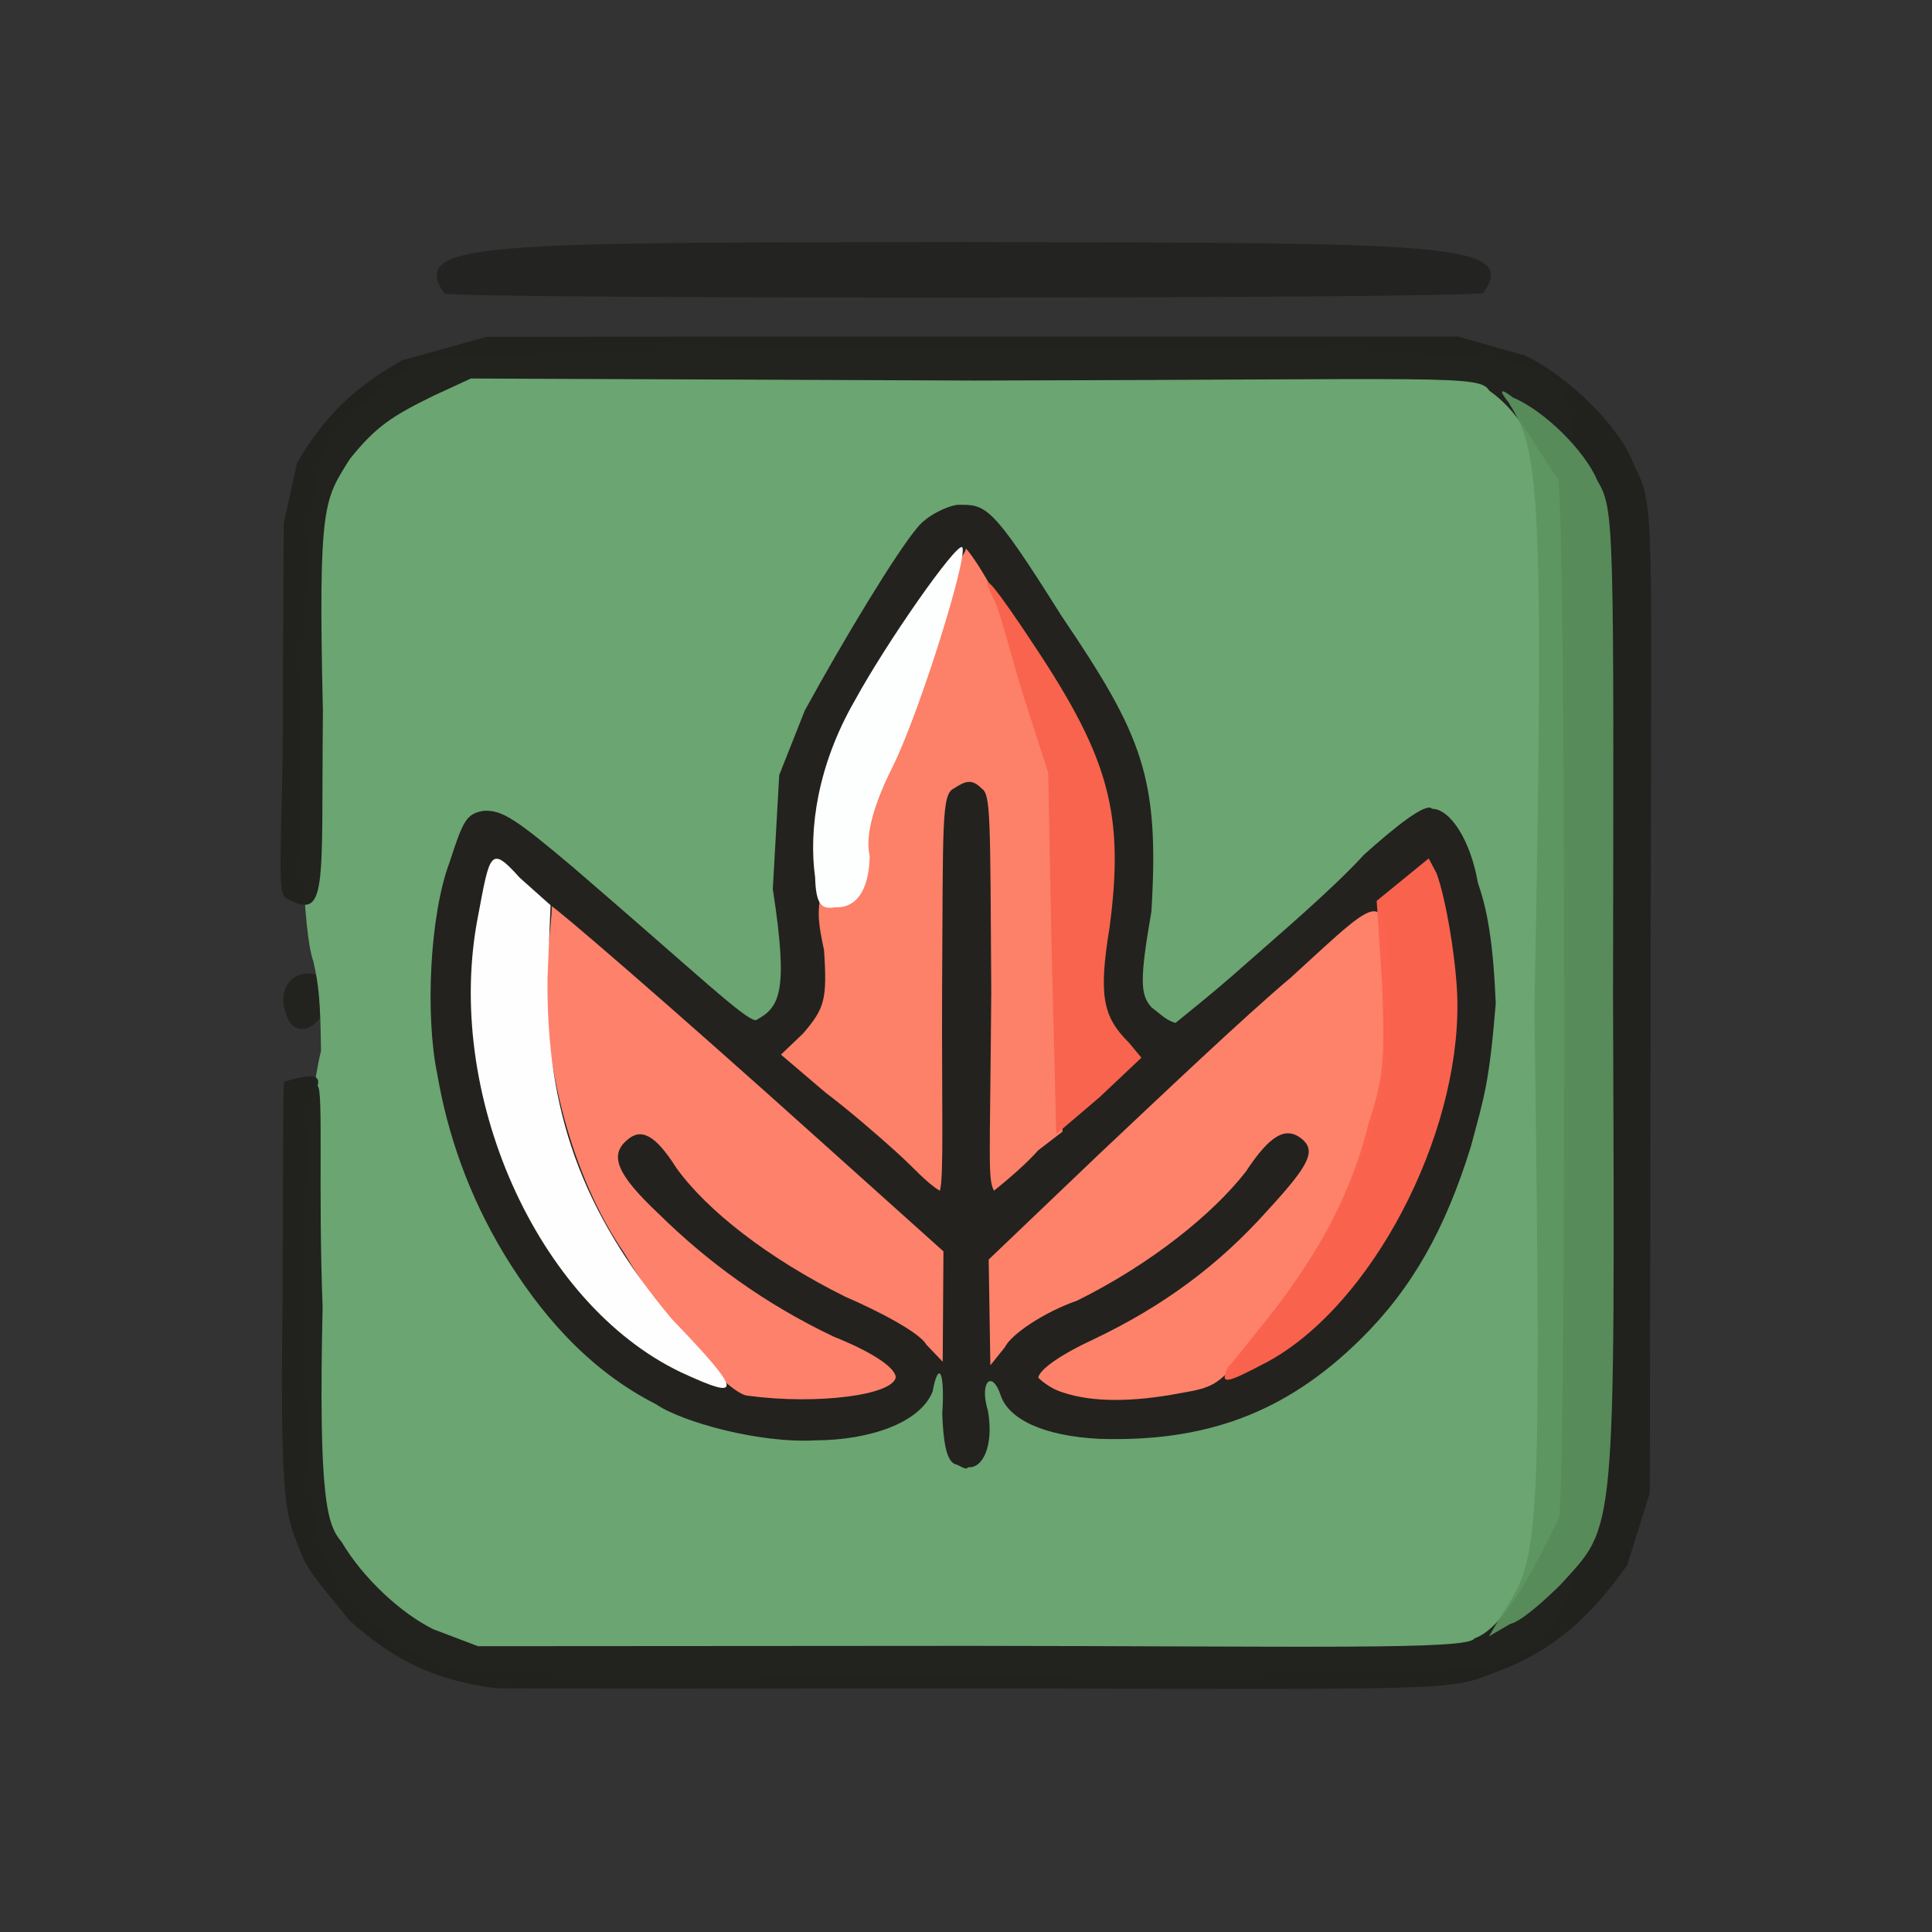 <?xml version="1.0" ?>
<svg xmlns="http://www.w3.org/2000/svg" version="1.1" width="224" height="224">
  <rect width="100%" height="100%" fill="#333333" stroke="none"/>
  <defs/>
  <g>
    <path d="M 33.164 117.544 C 32.156 114.978 33.62 112.68 35.956 112.892 C 37.839 113.118 38.306 113.395 38.007 115.86 C 37.474 119.125 34.097 120.796 33.164 117.544" stroke-width="1.0" fill="rgb(34, 35, 31)" opacity="0.985"/>
    <path d="M 53.715 193.778 C 46.211 191.804 39.617 186.189 37.038 178.802 C 35.182 173.131 34.046 134.676 37.218 121.85 C 37.145 115.882 36.949 114.208 36.333 111.472 C 33.882 104.723 34.838 57.567 37.506 52.887 C 39.062 49.071 45.781 43.007 49.535 41.625 C 53.59 40.569 139.997 39.962 162.071 40.863 C 180.601 41.994 180.468 42.268 182.097 48.677 C 183.855 54.596 183.8 178.043 182.18 183.696 C 180.194 189.314 177.088 192.519 171.573 193.439 C 166.298 194.246 59.643 194.083 53.715 193.778" stroke-width="0.0" fill="rgb(108, 166, 114)" opacity="0.992"/>
    <path d="M 57.548 195.741 C 50.559 194.847 45.876 192.645 40.485 187.874 C 38.728 185.551 35.902 182.547 35.066 180.468 C 33.149 175.519 32.451 175.826 32.758 151.034 C 32.865 127.999 32.764 125.004 33.036 125.385 C 36.416 124.389 37.147 124.703 36.823 125.92 C 37.514 126.259 36.877 137.777 37.404 151.521 C 36.909 173.959 37.931 176.801 39.618 178.79 C 42.073 182.96 46.493 187.052 50.233 188.895 L 55.424 190.863 L 112.506 190.825 C 151.609 190.855 170.385 191.32 170.94 189.958 C 174.423 188.785 177.912 181.763 180.778 175.99 C 181.591 170.163 181.57 60.873 180.666 55.585 C 177.468 50.941 176.039 47.641 172.665 45.293 C 171.555 43.438 167.944 44.009 113.017 44.123 L 54.594 43.885 L 50.298 45.867 C 45.465 48.234 43.595 49.433 40.553 53.229 C 37.602 57.966 36.875 58.198 37.438 82.481 C 37.232 103.258 38.076 106.889 33.058 104.073 C 31.982 103.096 32.881 96.524 32.796 79.065 L 32.893 60.692 L 34.44 53.657 C 37.752 48.045 41.141 44.9 46.621 41.773 L 56.444 39.046 L 113.317 39.01 L 169.035 39.012 L 176.812 41.224 C 181.615 43.486 187.752 49.294 189.44 53.878 C 192.018 59.027 191.376 58.575 191.379 117.325 L 191.284 173.098 L 188.651 181.488 C 184.791 186.905 180.542 191.273 173.466 193.852 C 168.106 196.0 169.155 195.868 117.583 195.761 C 87.153 195.793 60.99 195.789 57.548 195.741" stroke-width="0.0" fill="rgb(34, 34, 31)" opacity="0.99"/>
    <path d="M 51.525 34.035 C 47.337 28 56.287 28.119 111.977 28.065 C 167.087 28.155 176.126 28.053 171.978 33.965 C 169.746 34.662 53.823 34.682 51.525 34.035" stroke-width="1.0" fill="rgb(35, 35, 33)" opacity="0.981"/>
    <path d="M 110.78 169.771 C 109.626 169.423 109.346 166.634 109.249 163.912 C 109.577 158.739 108.771 157.815 108.127 161.345 C 106.688 164.94 100.918 166.965 94.551 166.998 C 88.052 167.367 79.054 164.862 76.064 162.813 C 67.928 158.682 62.434 151.942 58.466 145.434 C 54.303 138.531 51.895 131.495 50.71 124.607 C 49.269 117.74 49.835 106.07 52.117 99.989 C 53.68 95.206 54.03 94.353 56.067 94.009 C 58.224 93.861 59.929 95.065 66.476 100.581 C 81.012 113.077 86.476 118.353 87.658 118.281 C 90.335 116.791 91.486 115.261 89.6 103.076 L 90.347 89.857 L 93.304 82.388 C 97.885 74.022 104.004 63.913 106.404 61.119 C 107.418 59.83 109.763 58.664 111.034 58.529 C 114.331 58.502 114.902 58.402 123.046 71.37 C 132.489 85.315 134.445 90.136 133.494 105.688 C 132.081 113.823 132.247 115.347 133.493 116.778 C 134.556 117.592 135.235 118.306 136.289 118.602 C 137.126 117.905 140.635 115.153 144.499 111.709 C 148.067 108.55 154.456 103.135 158.175 99.068 C 161.601 95.997 165.361 92.956 166.039 93.771 C 168.147 93.795 170.5 97.415 171.355 102.39 C 172.467 105.529 173.127 109.356 173.42 116.337 C 172.667 125.442 172.157 126.927 170.519 132.988 C 167.568 142.503 163.727 149.389 157.74 155.281 C 148.979 163.919 139.671 167.202 127.445 166.823 C 120.976 166.489 116.97 164.554 116.023 161.795 C 115.06 158.793 113.487 160.118 114.554 163.627 C 115.241 167.688 113.906 170.29 112.24 170.111 C 112.002 170.556 111.241 169.849 110.78 169.771" stroke-width="0.0" fill="rgb(36, 34, 32)" opacity="0.994"/>
    <path d="M 174.066 187.294 C 178.463 180.531 178.761 180.603 177.903 116.885 C 179.133 54.652 178.3 52.132 174.88 46.622 C 173.689 45.132 174.012 44.996 175.423 46.093 C 179.086 47.629 183.773 52.287 185.209 55.735 C 187.183 59.073 187.106 60.404 187.02 115.385 C 187.249 179.298 187.367 176.625 180.886 183.78 C 178.981 185.642 176.378 187.996 175.074 188.294 L 172.63 189.724 L 174.066 187.294" stroke-width="1.0" fill="rgb(92, 149, 95)" opacity="0.915"/>
    <path d="M 86.781 161.83 C 84.581 161.81 77.302 153.629 72.337 145.233 C 66.299 136.415 62.806 123.159 63.342 112.064 C 63.725 108.416 64.004 105.837 63.971 105.075 C 64.382 105.213 75.939 115.034 96.247 133.296 L 109.386 145.085 L 109.298 157.882 L 107.393 155.891 C 106.731 154.63 102.377 152.233 97.974 150.331 C 89.053 145.889 81.952 140.341 78.414 135.407 C 75.941 131.498 74.295 130.75 72.694 132.19 C 70.58 133.98 71.605 136.253 76.384 140.748 C 81.985 146.256 88.561 151.119 96.66 154.975 C 100.718 156.591 103.728 158.417 103.861 159.669 C 103.558 161.747 94.801 162.897 86.781 161.83" stroke-width="1.0" fill="rgb(254, 129, 107)" opacity="0.999"/>
    <path d="M 123.257 161.45 C 122.014 161.099 120.839 160.208 120.379 159.733 C 120.517 158.736 123.213 156.941 126.626 155.362 C 134.925 151.437 141.331 146.631 146.909 140.402 C 151.738 135.153 152.626 133.491 150.978 132.082 C 149.08 130.501 147.222 131.627 144.454 135.827 C 140.678 140.701 133.462 146.549 124.899 150.788 C 120.935 152.189 117.241 154.704 116.491 156.222 L 114.824 158.297 L 114.631 146.034 L 127.301 133.934 C 134.311 127.333 144.274 117.867 149.677 113.325 C 161.234 102.772 160.574 102.523 161.139 116.279 C 160.826 131.069 156.526 140.969 144.797 155.922 C 141.546 160.556 140.769 160.858 136.848 161.524 C 131.3 162.586 126.628 162.585 123.257 161.45" stroke-width="1.0" fill="rgb(254, 130, 106)" opacity="0.999"/>
    <path d="M 103.908 133.554 C 101.949 131.772 98.277 128.602 95.735 126.696 L 90.546 122.274 L 93.111 119.825 C 95.571 116.945 95.941 115.955 95.536 110.152 C 94.335 104.416 94.413 104.146 100.46 90.217 C 103.936 81.845 107.221 74.263 107.713 73.379 C 108.257 72.11 108.805 70.488 108.936 70.019 C 108.712 68.031 112.145 64.094 111.983 63.581 C 113.387 65.133 116.47 70.256 120.467 79.782 C 122.464 87.798 122.791 89.133 123.482 109.622 L 123.183 131.209 L 120.368 133.371 C 119.208 134.689 117.295 136.413 115.242 138.053 C 114.51 136.645 114.787 134.777 114.929 114.907 C 114.804 94.871 114.867 92.157 113.86 91.46 C 112.685 90.274 111.99 90.507 110.567 91.428 C 109.154 92.128 109.346 95.459 109.229 114.791 C 109.179 128.179 109.448 136.679 108.964 138.055 C 107.444 137.169 105.901 135.337 103.908 133.554" stroke-width="0.0" fill="rgb(254, 129, 105)" opacity="0.996"/>
    <path d="M 78.924 159.093 C 62.213 151.103 51.364 126.67 55.444 106.121 C 56.808 98.816 56.876 97.999 60.258 101.765 L 63.837 104.957 L 63.48 113.398 C 63.338 128.677 67.299 140.303 77.925 152.966 C 86.337 161.704 86.034 162.393 78.924 159.093" stroke-width="1.0" fill="rgb(254, 254, 254)" opacity="1.0"/>
    <path d="M 142.356 158.551 C 143.02 157.847 145.224 155.004 147.589 152.071 C 153.162 144.962 156.839 137.783 158.658 130.313 C 160.457 124.902 160.55 122.691 160.252 114.111 L 159.614 104.45 L 165.645 99.528 L 166.542 101.217 C 167.662 104.164 168.929 111.827 168.973 116.202 C 169.174 131.872 159.055 151.244 147.044 157.846 C 142.277 160.353 141.345 160.717 142.356 158.551" stroke-width="1.0" fill="rgb(251, 99, 78)" opacity="0.991"/>
    <path d="M 94.508 101.732 C 93.722 96.125 94.833 88.641 99.088 81.257 C 102.811 74.432 110.895 62.903 111.556 63.443 C 112.322 64.213 106.834 82 103.573 88.741 C 101.326 93.173 100.266 96.862 100.835 99.264 C 100.745 103.321 99.236 105.335 96.739 105.198 C 95.152 105.49 94.591 104.657 94.508 101.732" stroke-width="1.0" fill="rgb(253, 255, 255)" opacity="0.998"/>
    <path d="M 121.937 110.483 L 121.534 89.596 L 118.53 80.272 C 116.99 75.131 115.754 70.172 115.129 69.305 C 113.293 65.413 115.492 68.124 120.044 75.045 C 128.643 88.016 130.375 94.486 128.641 107.558 C 127.341 115.494 127.885 117.911 130.909 120.908 L 132.339 122.634 L 127.494 127.205 L 122.469 131.488 L 121.937 110.483" stroke-width="1.0" fill="rgb(248, 100, 77)" opacity="0.997"/>
  </g>
</svg>
